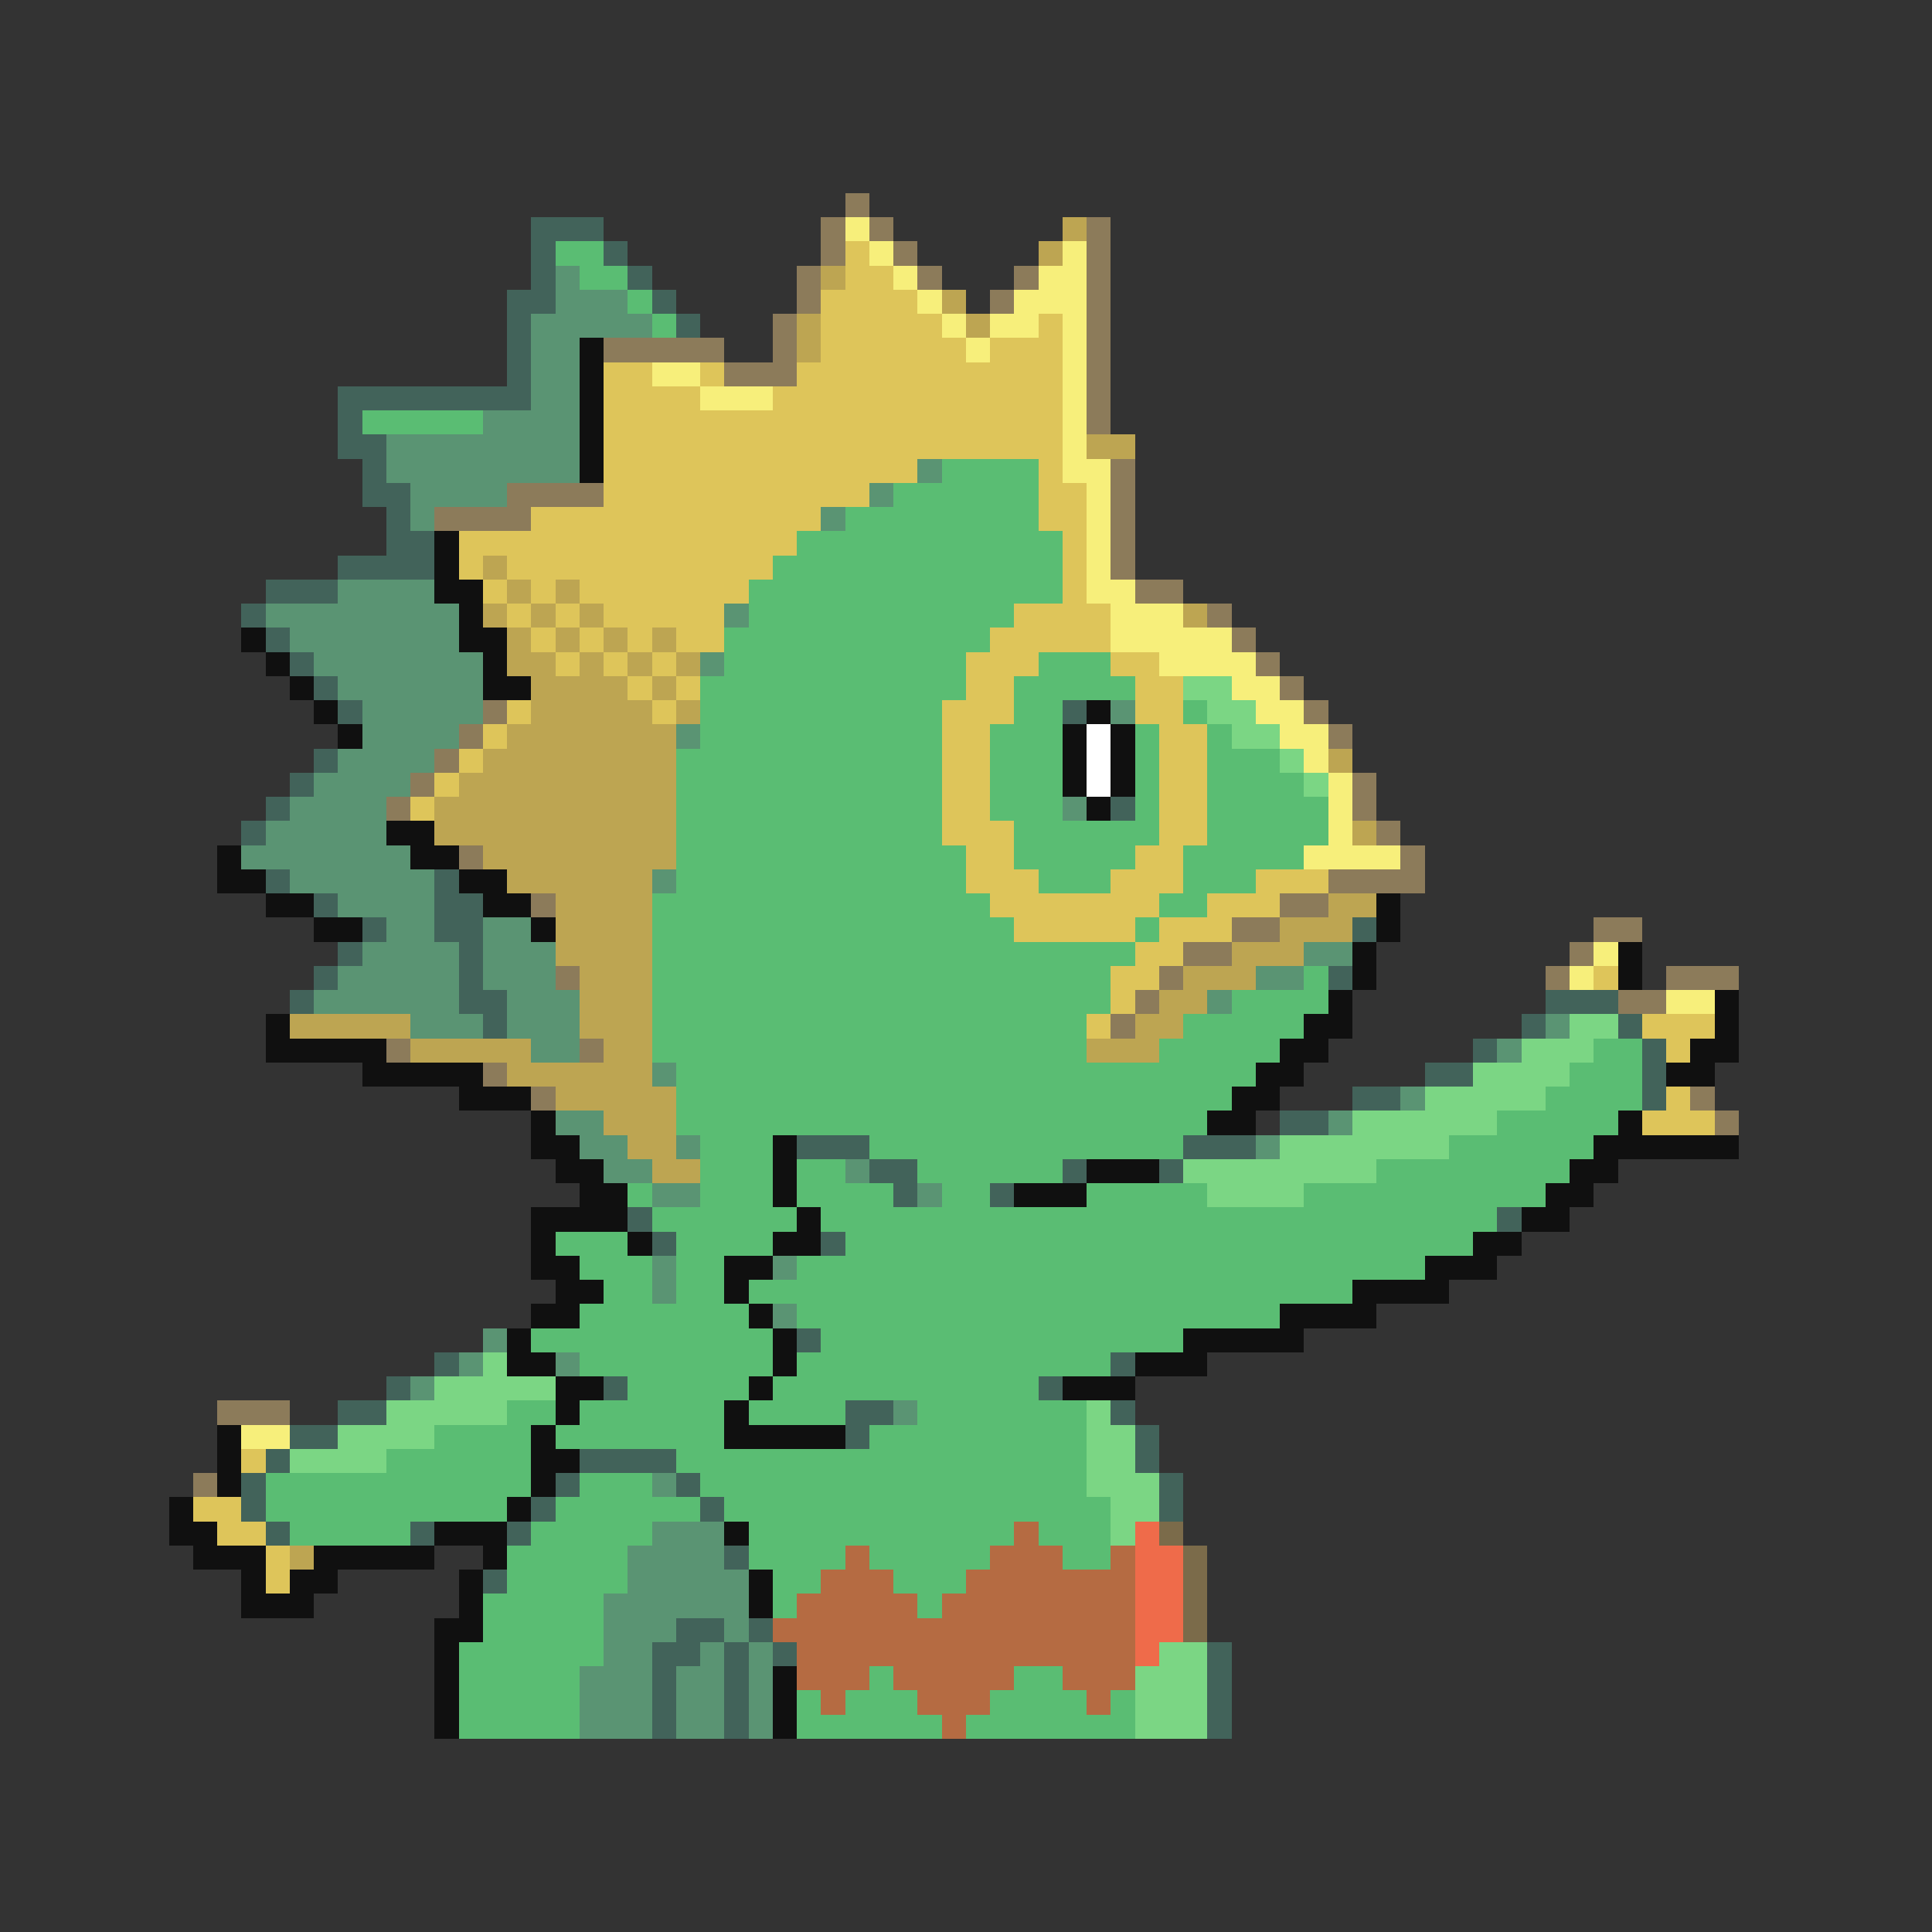 <svg xmlns="http://www.w3.org/2000/svg" viewBox="0 -0.5 80 80" shape-rendering="crispEdges">
<rect x="0" y="-0.5" width="80" height="80" fill="#333333" stroke="none"/>
<path stroke="#8c7b5a" d="M35 8h1M34 9h1M36 9h1M45 9h1M34 10h1M37 10h1M45 10h1M33 11h1M38 11h1M42 11h1M45 11h1M33 12h1M41 12h1M45 12h1M32 13h1M45 13h1M25 14h5M32 14h1M45 14h1M30 15h3M45 15h1M45 16h1M45 17h1M46 19h1M21 20h4M46 20h1M18 21h4M46 21h1M46 22h1M46 23h1M47 24h2M50 25h1M51 26h1M52 27h1M53 28h1M20 29h1M54 29h1M19 30h1M55 30h1M18 31h1M17 32h1M56 32h1M16 33h1M56 33h1M57 34h1M19 35h1M58 35h1M55 36h4M22 37h1M53 37h2M51 38h2M66 38h2M49 39h2M65 39h1M23 40h1M48 40h1M64 40h1M69 40h3M47 41h1M67 41h2M46 42h1M16 43h1M24 43h1M20 44h1M22 45h1M70 45h1M71 46h1M9 58h3M8 61h1" />
<path stroke="#42635a" d="M22 9h3M22 10h1M25 10h1M22 11h1M26 11h1M21 12h2M27 12h1M21 13h1M28 13h1M21 14h1M21 15h1M14 16h8M14 17h1M14 18h2M15 19h1M15 20h2M16 21h1M16 22h2M14 23h4M11 24h3M10 25h1M11 26h1M12 27h1M13 28h1M14 29h1M44 29h1M13 31h1M12 32h1M11 33h1M46 33h1M10 34h1M11 36h1M18 36h1M13 37h1M18 37h2M15 38h1M18 38h2M56 38h1M14 39h1M19 39h1M13 40h1M19 40h1M55 40h1M12 41h1M19 41h2M64 41h3M20 42h1M63 42h1M67 42h1M61 43h1M68 43h1M59 44h2M68 44h1M56 45h2M68 45h1M53 46h2M33 47h3M49 47h3M36 48h2M44 48h1M48 48h1M37 49h1M41 49h1M26 50h1M62 50h1M27 51h1M34 51h1M33 55h1M18 56h1M46 56h1M16 57h1M25 57h1M43 57h1M14 58h2M35 58h2M46 58h1M12 59h2M35 59h1M47 59h1M11 60h1M24 60h4M47 60h1M10 61h1M23 61h1M28 61h1M48 61h1M10 62h1M22 62h1M29 62h1M48 62h1M11 63h1M17 63h1M21 63h1M30 64h1M20 65h1M28 67h2M31 67h1M27 68h2M30 68h1M32 68h1M50 68h1M27 69h1M30 69h1M50 69h1M27 70h1M30 70h1M50 70h1M27 71h1M30 71h1M50 71h1" />
<path stroke="#f7ef7b" d="M35 9h1M36 10h1M44 10h1M37 11h1M43 11h2M38 12h1M42 12h3M39 13h1M41 13h2M44 13h1M40 14h1M44 14h1M27 15h2M44 15h1M29 16h3M44 16h1M44 17h1M44 18h1M44 19h2M45 20h1M45 21h1M45 22h1M45 23h1M45 24h2M46 25h3M46 26h5M48 27h4M51 28h2M52 29h2M53 30h2M54 31h1M55 32h1M55 33h1M55 34h1M54 35h4M66 39h1M65 40h1M69 41h2M10 59h2" />
<path stroke="#bda552" d="M44 9h1M43 10h1M34 11h1M39 12h1M33 13h1M40 13h1M33 14h1M45 18h2M20 23h1M21 24h1M23 24h1M20 25h1M22 25h1M24 25h1M49 25h1M21 26h1M23 26h1M25 26h1M27 26h1M21 27h2M24 27h1M26 27h1M28 27h1M22 28h4M27 28h1M22 29h5M28 29h1M21 30h7M20 31h8M55 31h1M19 32h9M18 33h10M18 34h10M56 34h1M20 35h8M21 36h6M23 37h4M55 37h2M23 38h4M53 38h3M23 39h4M51 39h3M24 40h3M49 40h3M24 41h3M48 41h2M12 42h5M24 42h3M47 42h2M17 43h5M25 43h2M45 43h3M21 44h6M23 45h5M25 46h3M26 47h2M27 48h2M12 64h1" />
<path stroke="#5abd73" d="M23 10h2M24 11h2M26 12h1M27 13h1M15 17h5M39 19h4M37 20h6M35 21h8M33 22h11M32 23h12M31 24h13M31 25h11M30 26h11M30 27h10M43 27h3M29 28h11M42 28h5M29 29h10M42 29h2M49 29h1M29 30h10M41 30h3M47 30h1M50 30h1M28 31h11M41 31h3M47 31h1M50 31h3M28 32h11M41 32h3M47 32h1M50 32h4M28 33h11M41 33h3M47 33h1M50 33h5M28 34h11M42 34h6M50 34h5M28 35h12M42 35h5M49 35h5M28 36h12M43 36h3M49 36h3M27 37h14M48 37h2M27 38h15M47 38h1M27 39h20M27 40h19M54 40h1M27 41h19M51 41h4M27 42h18M49 42h5M27 43h18M48 43h5M66 43h2M28 44h24M65 44h3M28 45h23M64 45h4M28 46h22M62 46h5M29 47h3M36 47h13M60 47h6M29 48h3M33 48h2M38 48h6M57 48h8M26 49h1M29 49h3M33 49h4M39 49h2M45 49h5M54 49h10M27 50h6M34 50h28M23 51h3M28 51h4M35 51h26M24 52h3M28 52h2M33 52h26M25 53h2M28 53h2M31 53h25M24 54h7M33 54h20M22 55h10M34 55h15M24 56h8M33 56h13M26 57h5M32 57h11M21 58h2M24 58h6M31 58h4M38 58h7M18 59h4M23 59h7M36 59h9M16 60h6M28 60h17M11 61h11M24 61h3M29 61h16M11 62h10M23 62h6M30 62h16M12 63h5M22 63h5M31 63h11M43 63h3M21 64h5M31 64h4M36 64h5M44 64h2M21 65h5M32 65h2M37 65h3M20 66h5M32 66h1M38 66h1M20 67h5M19 68h6M19 69h5M36 69h1M42 69h2M19 70h5M33 70h1M35 70h3M41 70h4M46 70h1M19 71h5M33 71h6M40 71h7" />
<path stroke="#dec55a" d="M35 10h1M35 11h2M34 12h4M34 13h5M43 13h1M34 14h6M41 14h3M25 15h2M29 15h1M33 15h11M25 16h4M32 16h12M25 17h19M25 18h19M25 19h13M43 19h1M25 20h11M43 20h2M22 21h12M43 21h2M19 22h14M44 22h1M19 23h1M21 23h11M44 23h1M20 24h1M22 24h1M24 24h7M44 24h1M21 25h1M23 25h1M25 25h5M42 25h4M22 26h1M24 26h1M26 26h1M28 26h2M41 26h5M23 27h1M25 27h1M27 27h1M40 27h3M46 27h2M26 28h1M28 28h1M40 28h2M47 28h2M21 29h1M27 29h1M39 29h3M47 29h2M20 30h1M39 30h2M48 30h2M19 31h1M39 31h2M48 31h2M18 32h1M39 32h2M48 32h2M17 33h1M39 33h2M48 33h2M39 34h3M48 34h2M40 35h2M47 35h2M40 36h3M46 36h3M52 36h3M41 37h7M50 37h3M42 38h5M48 38h3M47 39h2M46 40h2M66 40h1M46 41h1M45 42h1M68 42h3M69 43h1M69 45h1M68 46h3M10 60h1M8 62h2M9 63h2M11 64h1M11 65h1" />
<path stroke="#5a9473" d="M23 11h1M23 12h3M22 13h5M22 14h2M22 15h2M22 16h2M20 17h4M16 18h8M16 19h8M38 19h1M17 20h4M36 20h1M17 21h1M34 21h1M14 24h4M11 25h8M30 25h1M12 26h7M13 27h7M29 27h1M14 28h6M15 29h5M46 29h1M15 30h4M28 30h1M14 31h4M13 32h4M12 33h4M44 33h1M11 34h5M10 35h7M12 36h6M27 36h1M14 37h4M16 38h2M20 38h2M15 39h4M20 39h3M54 39h2M14 40h5M20 40h3M52 40h2M13 41h6M21 41h3M50 41h1M17 42h3M21 42h3M64 42h1M22 43h2M62 43h1M27 44h1M58 45h1M23 46h2M55 46h1M24 47h2M28 47h1M52 47h1M25 48h2M35 48h1M27 49h2M38 49h1M27 52h1M32 52h1M27 53h1M32 54h1M20 55h1M19 56h1M23 56h1M17 57h1M37 58h1M27 61h1M27 63h3M26 64h4M26 65h5M25 66h6M25 67h3M30 67h1M25 68h2M29 68h1M31 68h1M24 69h3M28 69h2M31 69h1M24 70h3M28 70h2M31 70h1M24 71h3M28 71h2M31 71h1" />
<path stroke="#101010" d="M24 14h1M24 15h1M24 16h1M24 17h1M24 18h1M24 19h1M18 22h1M18 23h1M18 24h2M19 25h1M10 26h1M19 26h2M11 27h1M20 27h1M12 28h1M20 28h2M13 29h1M45 29h1M14 30h1M44 30h1M46 30h1M44 31h1M46 31h1M44 32h1M46 32h1M45 33h1M16 34h2M9 35h1M17 35h2M9 36h2M19 36h2M11 37h2M20 37h2M57 37h1M13 38h2M22 38h1M57 38h1M56 39h1M67 39h1M56 40h1M67 40h1M55 41h1M71 41h1M11 42h1M54 42h2M71 42h1M11 43h5M53 43h2M70 43h2M15 44h5M52 44h2M69 44h2M19 45h3M51 45h2M22 46h1M50 46h2M67 46h1M22 47h2M32 47h1M66 47h6M23 48h2M32 48h1M45 48h3M65 48h2M24 49h2M32 49h1M42 49h3M64 49h2M22 50h4M33 50h1M63 50h2M22 51h1M26 51h1M32 51h2M61 51h2M22 52h2M30 52h2M59 52h3M23 53h2M30 53h1M56 53h4M22 54h2M31 54h1M53 54h4M21 55h1M32 55h1M49 55h5M21 56h2M32 56h1M47 56h3M23 57h2M31 57h1M44 57h3M23 58h1M30 58h1M9 59h1M22 59h1M30 59h5M9 60h1M22 60h2M9 61h1M22 61h1M7 62h1M21 62h1M7 63h2M18 63h3M30 63h1M8 64h3M13 64h5M20 64h1M10 65h1M12 65h2M19 65h1M31 65h1M10 66h3M19 66h1M31 66h1M18 67h2M18 68h1M18 69h1M32 69h1M18 70h1M32 70h1M18 71h1M32 71h1" />
<path stroke="#7bd684" d="M49 28h2M50 29h2M51 30h2M53 31h1M54 32h1M65 42h2M63 43h3M61 44h4M59 45h5M56 46h6M53 47h7M49 48h8M50 49h4M20 56h1M18 57h5M16 58h5M45 58h1M14 59h4M45 59h2M12 60h4M45 60h2M45 61h3M46 62h2M46 63h1M48 68h2M47 69h3M47 70h3M47 71h3" />
<path stroke="#ffffff" d="M45 30h1M45 31h1M45 32h1" />
<path stroke="#b56b42" d="M42 63h1M35 64h1M41 64h3M46 64h1M34 65h3M40 65h7M33 66h5M39 66h8M32 67h15M33 68h14M33 69h3M37 69h5M44 69h3M34 70h1M38 70h3M45 70h1M39 71h1" />
<path stroke="#ef6b4a" d="M47 63h1M47 64h2M47 65h2M47 66h2M47 67h2M47 68h1" />
<path stroke="#7b6b4a" d="M48 63h1M49 64h1M49 65h1M49 66h1M49 67h1" />
</svg>